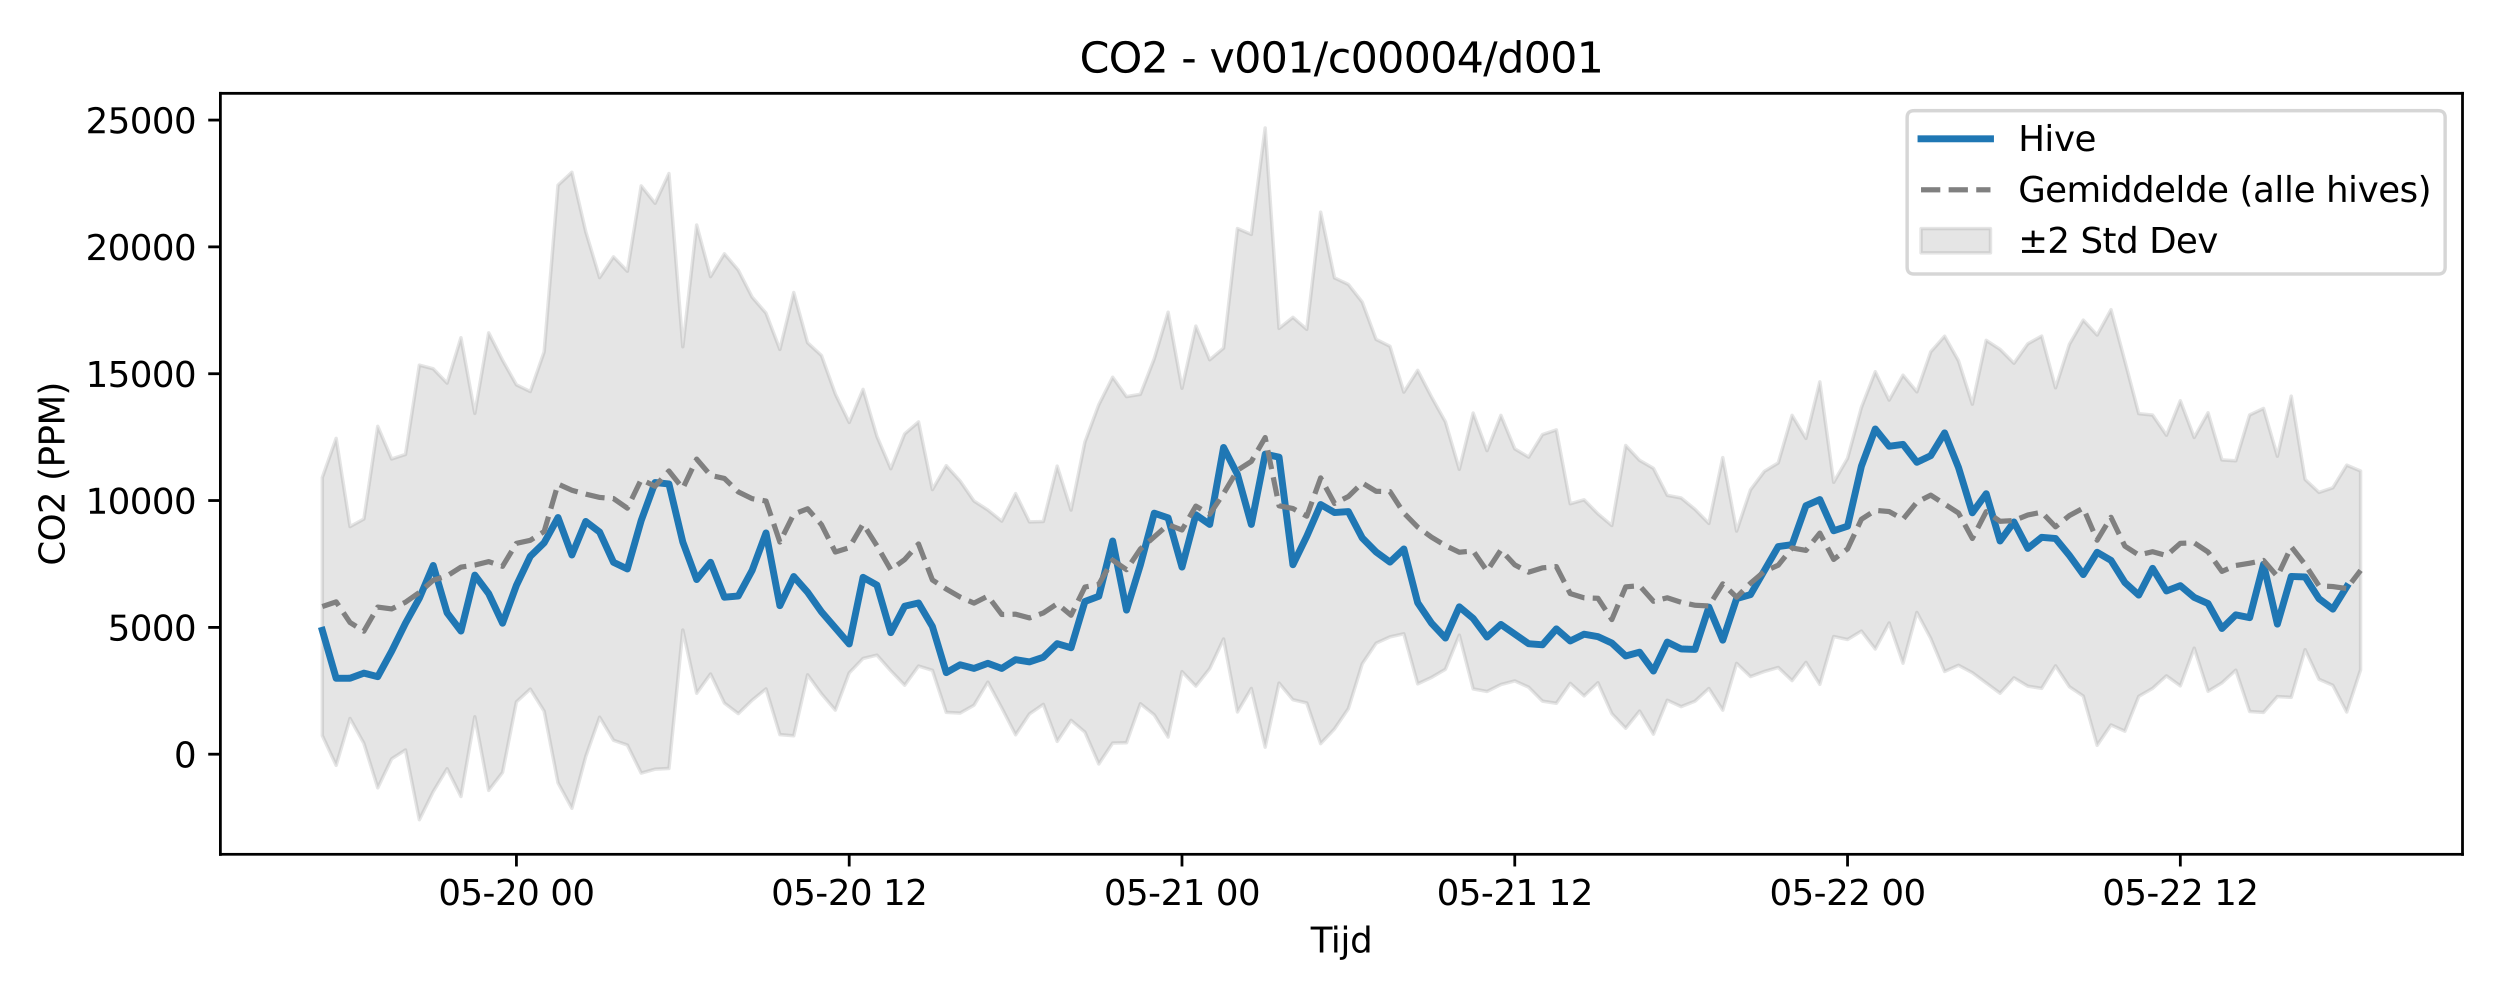 <?xml version="1.0" encoding="utf-8" standalone="no"?>
<!DOCTYPE svg PUBLIC "-//W3C//DTD SVG 1.1//EN"
  "http://www.w3.org/Graphics/SVG/1.1/DTD/svg11.dtd">
<svg xmlns:xlink="http://www.w3.org/1999/xlink" width="720pt" height="288pt" viewBox="0 0 720 288" xmlns="http://www.w3.org/2000/svg" version="1.1">
 <defs>
  <style type="text/css">*{stroke-linejoin: round; stroke-linecap: butt}</style>
 </defs>
 <g id="figure_1">
  <g id="patch_1">
   <path d="M 0 288 
L 720 288 
L 720 0 
L 0 0 
z
" style="fill: #ffffff"/>
  </g>
  <g id="axes_1">
   <g id="patch_2">
    <path d="M 63.47 246.04 
L 709.2 246.04 
L 709.2 26.88 
L 63.47 26.88 
z
" style="fill: #ffffff"/>
   </g>
   <g id="FillBetweenPolyCollection_1">
    <defs>
     <path id="m13ea4a8af8" d="M 92.821 -150.473 
L 92.821 -76.164 
L 96.815 -67.581 
L 100.808 -81.087 
L 104.802 -73.909 
L 108.795 -61.094 
L 112.788 -69.449 
L 116.782 -72.015 
L 120.775 -51.922 
L 124.768 -60.007 
L 128.762 -66.601 
L 132.755 -58.593 
L 136.749 -81.572 
L 140.742 -60.356 
L 144.735 -65.531 
L 148.729 -85.868 
L 152.722 -89.541 
L 156.715 -83.178 
L 160.709 -62.541 
L 164.702 -55.208 
L 168.696 -70.129 
L 172.689 -81.447 
L 176.682 -74.806 
L 180.676 -73.417 
L 184.669 -65.348 
L 188.663 -66.472 
L 192.656 -66.68 
L 196.649 -106.562 
L 200.643 -88.341 
L 204.636 -93.891 
L 208.629 -85.511 
L 212.623 -82.473 
L 216.616 -86.34 
L 220.61 -89.598 
L 224.603 -76.428 
L 228.596 -76.089 
L 232.59 -93.656 
L 236.583 -88.179 
L 240.577 -83.486 
L 244.57 -94.196 
L 248.563 -98.364 
L 252.557 -99.318 
L 256.55 -94.811 
L 260.543 -90.655 
L 264.537 -96.177 
L 268.53 -94.948 
L 272.524 -82.833 
L 276.517 -82.635 
L 280.51 -84.902 
L 284.504 -91.534 
L 288.497 -84.144 
L 292.491 -76.373 
L 296.484 -82.382 
L 300.477 -85.145 
L 304.471 -74.478 
L 308.464 -80.532 
L 312.457 -77.148 
L 316.451 -67.971 
L 320.444 -73.996 
L 324.438 -74.087 
L 328.431 -85.327 
L 332.424 -82.117 
L 336.418 -75.716 
L 340.411 -94.561 
L 344.404 -90.396 
L 348.398 -95.426 
L 352.391 -103.976 
L 356.385 -82.947 
L 360.378 -89.729 
L 364.371 -72.811 
L 368.365 -91.271 
L 372.358 -86.48 
L 376.352 -85.539 
L 380.345 -73.82 
L 384.338 -78.064 
L 388.332 -83.926 
L 392.325 -96.824 
L 396.318 -102.758 
L 400.312 -104.578 
L 404.305 -105.465 
L 408.299 -91.041 
L 412.292 -92.908 
L 416.285 -95.242 
L 420.279 -105.082 
L 424.272 -89.593 
L 428.266 -88.852 
L 432.259 -90.853 
L 436.252 -91.895 
L 440.246 -90.087 
L 444.239 -86.063 
L 448.232 -85.452 
L 452.226 -91.189 
L 456.219 -87.582 
L 460.213 -91.37 
L 464.206 -82.476 
L 468.199 -78.259 
L 472.193 -83.213 
L 476.186 -76.554 
L 480.179 -86.334 
L 484.173 -84.487 
L 488.166 -86.065 
L 492.16 -89.721 
L 496.153 -83.474 
L 500.146 -96.952 
L 504.14 -93.138 
L 508.133 -94.615 
L 512.127 -95.767 
L 516.12 -91.976 
L 520.113 -97.231 
L 524.107 -90.899 
L 528.1 -104.672 
L 532.093 -103.823 
L 536.087 -106.251 
L 540.08 -101.085 
L 544.074 -108.582 
L 548.067 -96.988 
L 552.06 -111.623 
L 556.054 -104.138 
L 560.047 -94.609 
L 564.041 -96.402 
L 568.034 -94.257 
L 572.027 -91.295 
L 576.021 -88.343 
L 580.014 -92.771 
L 584.007 -90.38 
L 588.001 -89.755 
L 591.994 -96.246 
L 595.988 -90.213 
L 599.981 -87.528 
L 603.974 -73.343 
L 607.968 -79.216 
L 611.961 -77.424 
L 615.955 -87.443 
L 619.948 -89.751 
L 623.941 -93.354 
L 627.935 -90.461 
L 631.928 -101.332 
L 635.921 -88.903 
L 639.915 -91.326 
L 643.908 -94.995 
L 647.902 -83.086 
L 651.895 -82.822 
L 655.888 -87.386 
L 659.882 -87.164 
L 663.875 -100.9 
L 667.868 -92.368 
L 671.862 -90.628 
L 675.855 -82.944 
L 679.849 -95.099 
L 679.849 -152.35 
L 679.849 -152.35 
L 675.855 -154.041 
L 671.862 -147.522 
L 667.868 -146.192 
L 663.875 -149.923 
L 659.882 -173.918 
L 655.888 -156.601 
L 651.895 -170.371 
L 647.902 -168.495 
L 643.908 -155.294 
L 639.915 -155.55 
L 635.921 -169.126 
L 631.928 -162 
L 627.935 -172.583 
L 623.941 -162.648 
L 619.948 -168.463 
L 615.955 -168.872 
L 611.961 -184.018 
L 607.968 -198.82 
L 603.974 -191.505 
L 599.981 -195.808 
L 595.988 -188.827 
L 591.994 -176.311 
L 588.001 -191.214 
L 584.007 -188.987 
L 580.014 -183.379 
L 576.021 -187.385 
L 572.027 -189.983 
L 568.034 -171.586 
L 564.041 -184.105 
L 560.047 -191.173 
L 556.054 -186.665 
L 552.06 -175.152 
L 548.067 -179.957 
L 544.074 -172.771 
L 540.08 -180.949 
L 536.087 -170.659 
L 532.093 -156.006 
L 528.1 -149.096 
L 524.107 -178.03 
L 520.113 -161.745 
L 516.12 -168.382 
L 512.127 -154.678 
L 508.133 -152.253 
L 504.14 -146.917 
L 500.146 -135.044 
L 496.153 -156.221 
L 492.16 -137.25 
L 488.166 -141.31 
L 484.173 -144.585 
L 480.179 -145.337 
L 476.186 -153.119 
L 472.193 -155.438 
L 468.199 -159.706 
L 464.206 -136.651 
L 460.213 -140.023 
L 456.219 -144.064 
L 452.226 -142.917 
L 448.232 -164.194 
L 444.239 -162.847 
L 440.246 -156.348 
L 436.252 -158.743 
L 432.259 -168.38 
L 428.266 -158.223 
L 424.272 -169.051 
L 420.279 -152.83 
L 416.285 -166.508 
L 412.292 -173.663 
L 408.299 -181.344 
L 404.305 -175.07 
L 400.312 -188.27 
L 396.318 -190.257 
L 392.325 -200.997 
L 388.332 -206.087 
L 384.338 -207.968 
L 380.345 -226.905 
L 376.352 -193.142 
L 372.358 -196.616 
L 368.365 -193.403 
L 364.371 -251.158 
L 360.378 -220.485 
L 356.385 -222.19 
L 352.391 -187.751 
L 348.398 -184.381 
L 344.404 -194.09 
L 340.411 -176.171 
L 336.418 -198.084 
L 332.424 -184.673 
L 328.431 -174.437 
L 324.438 -173.773 
L 320.444 -179.361 
L 316.451 -171.44 
L 312.457 -160.708 
L 308.464 -141.087 
L 304.471 -153.766 
L 300.477 -137.804 
L 296.484 -137.699 
L 292.491 -145.844 
L 288.497 -137.918 
L 284.504 -141.122 
L 280.51 -143.702 
L 276.517 -149.465 
L 272.524 -153.881 
L 268.53 -147.001 
L 264.537 -166.499 
L 260.543 -163.046 
L 256.55 -152.999 
L 252.557 -162.313 
L 248.563 -175.866 
L 244.57 -166.333 
L 240.577 -174.541 
L 236.583 -185.61 
L 232.59 -189.29 
L 228.596 -203.765 
L 224.603 -187.356 
L 220.61 -197.812 
L 216.616 -202.427 
L 212.623 -210.209 
L 208.629 -214.903 
L 204.636 -208.321 
L 200.643 -223.208 
L 196.649 -188.123 
L 192.656 -238.031 
L 188.663 -229.453 
L 184.669 -234.466 
L 180.676 -209.884 
L 176.682 -214.028 
L 172.689 -208.036 
L 168.696 -221.268 
L 164.702 -238.397 
L 160.709 -234.667 
L 156.715 -186.665 
L 152.722 -175.232 
L 148.729 -177.168 
L 144.735 -184.267 
L 140.742 -192.148 
L 136.749 -168.948 
L 132.755 -190.741 
L 128.762 -177.665 
L 124.768 -181.794 
L 120.775 -182.842 
L 116.782 -157.124 
L 112.788 -155.814 
L 108.795 -165.223 
L 104.802 -138.535 
L 100.808 -136.335 
L 96.815 -161.749 
L 92.821 -150.473 
z
" style="stroke: #808080; stroke-opacity: 0.2"/>
    </defs>
    <g clip-path="url(#p73860d51ef)">
     <use xlink:href="#m13ea4a8af8" x="0" y="288" style="fill: #808080; fill-opacity: 0.2; stroke: #808080; stroke-opacity: 0.2"/>
    </g>
   </g>
   <g id="matplotlib.axis_1">
    <g id="xtick_1">
     <g id="line2d_1">
      <defs>
       <path id="me1ccf7d4d4" d="M 0 0 
L 0 3.5 
" style="stroke: #000000; stroke-width: 0.8"/>
      </defs>
      <g>
       <use xlink:href="#me1ccf7d4d4" x="148.729" y="246.04" style="stroke: #000000; stroke-width: 0.8"/>
      </g>
     </g>
     <g id="text_1">
      <!-- 05-20 00 -->
      <g transform="translate(126.248 260.638) scale(0.1 -0.1)">
       <defs>
        <path id="DejaVuSans-30" d="M 2034 4250 
Q 1547 4250 1301 3770 
Q 1056 3291 1056 2328 
Q 1056 1369 1301 889 
Q 1547 409 2034 409 
Q 2525 409 2770 889 
Q 3016 1369 3016 2328 
Q 3016 3291 2770 3770 
Q 2525 4250 2034 4250 
z
M 2034 4750 
Q 2819 4750 3233 4129 
Q 3647 3509 3647 2328 
Q 3647 1150 3233 529 
Q 2819 -91 2034 -91 
Q 1250 -91 836 529 
Q 422 1150 422 2328 
Q 422 3509 836 4129 
Q 1250 4750 2034 4750 
z
" transform="scale(0.016)"/>
        <path id="DejaVuSans-35" d="M 691 4666 
L 3169 4666 
L 3169 4134 
L 1269 4134 
L 1269 2991 
Q 1406 3038 1543 3061 
Q 1681 3084 1819 3084 
Q 2600 3084 3056 2656 
Q 3513 2228 3513 1497 
Q 3513 744 3044 326 
Q 2575 -91 1722 -91 
Q 1428 -91 1123 -41 
Q 819 9 494 109 
L 494 744 
Q 775 591 1075 516 
Q 1375 441 1709 441 
Q 2250 441 2565 725 
Q 2881 1009 2881 1497 
Q 2881 1984 2565 2268 
Q 2250 2553 1709 2553 
Q 1456 2553 1204 2497 
Q 953 2441 691 2322 
L 691 4666 
z
" transform="scale(0.016)"/>
        <path id="DejaVuSans-2d" d="M 313 2009 
L 1997 2009 
L 1997 1497 
L 313 1497 
L 313 2009 
z
" transform="scale(0.016)"/>
        <path id="DejaVuSans-32" d="M 1228 531 
L 3431 531 
L 3431 0 
L 469 0 
L 469 531 
Q 828 903 1448 1529 
Q 2069 2156 2228 2338 
Q 2531 2678 2651 2914 
Q 2772 3150 2772 3378 
Q 2772 3750 2511 3984 
Q 2250 4219 1831 4219 
Q 1534 4219 1204 4116 
Q 875 4013 500 3803 
L 500 4441 
Q 881 4594 1212 4672 
Q 1544 4750 1819 4750 
Q 2544 4750 2975 4387 
Q 3406 4025 3406 3419 
Q 3406 3131 3298 2873 
Q 3191 2616 2906 2266 
Q 2828 2175 2409 1742 
Q 1991 1309 1228 531 
z
" transform="scale(0.016)"/>
        <path id="DejaVuSans-20" transform="scale(0.016)"/>
       </defs>
       <use xlink:href="#DejaVuSans-30"/>
       <use xlink:href="#DejaVuSans-35" transform="translate(63.623 0)"/>
       <use xlink:href="#DejaVuSans-2d" transform="translate(127.246 0)"/>
       <use xlink:href="#DejaVuSans-32" transform="translate(163.33 0)"/>
       <use xlink:href="#DejaVuSans-30" transform="translate(226.953 0)"/>
       <use xlink:href="#DejaVuSans-20" transform="translate(290.576 0)"/>
       <use xlink:href="#DejaVuSans-30" transform="translate(322.363 0)"/>
       <use xlink:href="#DejaVuSans-30" transform="translate(385.986 0)"/>
      </g>
     </g>
    </g>
    <g id="xtick_2">
     <g id="line2d_2">
      <g>
       <use xlink:href="#me1ccf7d4d4" x="244.57" y="246.04" style="stroke: #000000; stroke-width: 0.8"/>
      </g>
     </g>
     <g id="text_2">
      <!-- 05-20 12 -->
      <g transform="translate(222.089 260.638) scale(0.1 -0.1)">
       <defs>
        <path id="DejaVuSans-31" d="M 794 531 
L 1825 531 
L 1825 4091 
L 703 3866 
L 703 4441 
L 1819 4666 
L 2450 4666 
L 2450 531 
L 3481 531 
L 3481 0 
L 794 0 
L 794 531 
z
" transform="scale(0.016)"/>
       </defs>
       <use xlink:href="#DejaVuSans-30"/>
       <use xlink:href="#DejaVuSans-35" transform="translate(63.623 0)"/>
       <use xlink:href="#DejaVuSans-2d" transform="translate(127.246 0)"/>
       <use xlink:href="#DejaVuSans-32" transform="translate(163.33 0)"/>
       <use xlink:href="#DejaVuSans-30" transform="translate(226.953 0)"/>
       <use xlink:href="#DejaVuSans-20" transform="translate(290.576 0)"/>
       <use xlink:href="#DejaVuSans-31" transform="translate(322.363 0)"/>
       <use xlink:href="#DejaVuSans-32" transform="translate(385.986 0)"/>
      </g>
     </g>
    </g>
    <g id="xtick_3">
     <g id="line2d_3">
      <g>
       <use xlink:href="#me1ccf7d4d4" x="340.411" y="246.04" style="stroke: #000000; stroke-width: 0.8"/>
      </g>
     </g>
     <g id="text_3">
      <!-- 05-21 00 -->
      <g transform="translate(317.931 260.638) scale(0.1 -0.1)">
       <use xlink:href="#DejaVuSans-30"/>
       <use xlink:href="#DejaVuSans-35" transform="translate(63.623 0)"/>
       <use xlink:href="#DejaVuSans-2d" transform="translate(127.246 0)"/>
       <use xlink:href="#DejaVuSans-32" transform="translate(163.33 0)"/>
       <use xlink:href="#DejaVuSans-31" transform="translate(226.953 0)"/>
       <use xlink:href="#DejaVuSans-20" transform="translate(290.576 0)"/>
       <use xlink:href="#DejaVuSans-30" transform="translate(322.363 0)"/>
       <use xlink:href="#DejaVuSans-30" transform="translate(385.986 0)"/>
      </g>
     </g>
    </g>
    <g id="xtick_4">
     <g id="line2d_4">
      <g>
       <use xlink:href="#me1ccf7d4d4" x="436.252" y="246.04" style="stroke: #000000; stroke-width: 0.8"/>
      </g>
     </g>
     <g id="text_4">
      <!-- 05-21 12 -->
      <g transform="translate(413.772 260.638) scale(0.1 -0.1)">
       <use xlink:href="#DejaVuSans-30"/>
       <use xlink:href="#DejaVuSans-35" transform="translate(63.623 0)"/>
       <use xlink:href="#DejaVuSans-2d" transform="translate(127.246 0)"/>
       <use xlink:href="#DejaVuSans-32" transform="translate(163.33 0)"/>
       <use xlink:href="#DejaVuSans-31" transform="translate(226.953 0)"/>
       <use xlink:href="#DejaVuSans-20" transform="translate(290.576 0)"/>
       <use xlink:href="#DejaVuSans-31" transform="translate(322.363 0)"/>
       <use xlink:href="#DejaVuSans-32" transform="translate(385.986 0)"/>
      </g>
     </g>
    </g>
    <g id="xtick_5">
     <g id="line2d_5">
      <g>
       <use xlink:href="#me1ccf7d4d4" x="532.093" y="246.04" style="stroke: #000000; stroke-width: 0.8"/>
      </g>
     </g>
     <g id="text_5">
      <!-- 05-22 00 -->
      <g transform="translate(509.613 260.638) scale(0.1 -0.1)">
       <use xlink:href="#DejaVuSans-30"/>
       <use xlink:href="#DejaVuSans-35" transform="translate(63.623 0)"/>
       <use xlink:href="#DejaVuSans-2d" transform="translate(127.246 0)"/>
       <use xlink:href="#DejaVuSans-32" transform="translate(163.33 0)"/>
       <use xlink:href="#DejaVuSans-32" transform="translate(226.953 0)"/>
       <use xlink:href="#DejaVuSans-20" transform="translate(290.576 0)"/>
       <use xlink:href="#DejaVuSans-30" transform="translate(322.363 0)"/>
       <use xlink:href="#DejaVuSans-30" transform="translate(385.986 0)"/>
      </g>
     </g>
    </g>
    <g id="xtick_6">
     <g id="line2d_6">
      <g>
       <use xlink:href="#me1ccf7d4d4" x="627.935" y="246.04" style="stroke: #000000; stroke-width: 0.8"/>
      </g>
     </g>
     <g id="text_6">
      <!-- 05-22 12 -->
      <g transform="translate(605.454 260.638) scale(0.1 -0.1)">
       <use xlink:href="#DejaVuSans-30"/>
       <use xlink:href="#DejaVuSans-35" transform="translate(63.623 0)"/>
       <use xlink:href="#DejaVuSans-2d" transform="translate(127.246 0)"/>
       <use xlink:href="#DejaVuSans-32" transform="translate(163.33 0)"/>
       <use xlink:href="#DejaVuSans-32" transform="translate(226.953 0)"/>
       <use xlink:href="#DejaVuSans-20" transform="translate(290.576 0)"/>
       <use xlink:href="#DejaVuSans-31" transform="translate(322.363 0)"/>
       <use xlink:href="#DejaVuSans-32" transform="translate(385.986 0)"/>
      </g>
     </g>
    </g>
    <g id="text_7">
     <!-- Tijd -->
     <g transform="translate(377.485 274.317) scale(0.1 -0.1)">
      <defs>
       <path id="DejaVuSans-54" d="M -19 4666 
L 3928 4666 
L 3928 4134 
L 2272 4134 
L 2272 0 
L 1638 0 
L 1638 4134 
L -19 4134 
L -19 4666 
z
" transform="scale(0.016)"/>
       <path id="DejaVuSans-69" d="M 603 3500 
L 1178 3500 
L 1178 0 
L 603 0 
L 603 3500 
z
M 603 4863 
L 1178 4863 
L 1178 4134 
L 603 4134 
L 603 4863 
z
" transform="scale(0.016)"/>
       <path id="DejaVuSans-6a" d="M 603 3500 
L 1178 3500 
L 1178 -63 
Q 1178 -731 923 -1031 
Q 669 -1331 103 -1331 
L -116 -1331 
L -116 -844 
L 38 -844 
Q 366 -844 484 -692 
Q 603 -541 603 -63 
L 603 3500 
z
M 603 4863 
L 1178 4863 
L 1178 4134 
L 603 4134 
L 603 4863 
z
" transform="scale(0.016)"/>
       <path id="DejaVuSans-64" d="M 2906 2969 
L 2906 4863 
L 3481 4863 
L 3481 0 
L 2906 0 
L 2906 525 
Q 2725 213 2448 61 
Q 2172 -91 1784 -91 
Q 1150 -91 751 415 
Q 353 922 353 1747 
Q 353 2572 751 3078 
Q 1150 3584 1784 3584 
Q 2172 3584 2448 3432 
Q 2725 3281 2906 2969 
z
M 947 1747 
Q 947 1113 1208 752 
Q 1469 391 1925 391 
Q 2381 391 2643 752 
Q 2906 1113 2906 1747 
Q 2906 2381 2643 2742 
Q 2381 3103 1925 3103 
Q 1469 3103 1208 2742 
Q 947 2381 947 1747 
z
" transform="scale(0.016)"/>
      </defs>
      <use xlink:href="#DejaVuSans-54"/>
      <use xlink:href="#DejaVuSans-69" transform="translate(57.959 0)"/>
      <use xlink:href="#DejaVuSans-6a" transform="translate(85.742 0)"/>
      <use xlink:href="#DejaVuSans-64" transform="translate(113.525 0)"/>
     </g>
    </g>
   </g>
   <g id="matplotlib.axis_2">
    <g id="ytick_1">
     <g id="line2d_7">
      <defs>
       <path id="md7eb98bfd6" d="M 0 0 
L -3.5 0 
" style="stroke: #000000; stroke-width: 0.8"/>
      </defs>
      <g>
       <use xlink:href="#md7eb98bfd6" x="63.47" y="217.214" style="stroke: #000000; stroke-width: 0.8"/>
      </g>
     </g>
     <g id="text_8">
      <!-- 0 -->
      <g transform="translate(50.108 221.013) scale(0.1 -0.1)">
       <use xlink:href="#DejaVuSans-30"/>
      </g>
     </g>
    </g>
    <g id="ytick_2">
     <g id="line2d_8">
      <g>
       <use xlink:href="#md7eb98bfd6" x="63.47" y="180.685" style="stroke: #000000; stroke-width: 0.8"/>
      </g>
     </g>
     <g id="text_9">
      <!-- 5000 -->
      <g transform="translate(31.02 184.485) scale(0.1 -0.1)">
       <use xlink:href="#DejaVuSans-35"/>
       <use xlink:href="#DejaVuSans-30" transform="translate(63.623 0)"/>
       <use xlink:href="#DejaVuSans-30" transform="translate(127.246 0)"/>
       <use xlink:href="#DejaVuSans-30" transform="translate(190.869 0)"/>
      </g>
     </g>
    </g>
    <g id="ytick_3">
     <g id="line2d_9">
      <g>
       <use xlink:href="#md7eb98bfd6" x="63.47" y="144.157" style="stroke: #000000; stroke-width: 0.8"/>
      </g>
     </g>
     <g id="text_10">
      <!-- 10000 -->
      <g transform="translate(24.657 147.956) scale(0.1 -0.1)">
       <use xlink:href="#DejaVuSans-31"/>
       <use xlink:href="#DejaVuSans-30" transform="translate(63.623 0)"/>
       <use xlink:href="#DejaVuSans-30" transform="translate(127.246 0)"/>
       <use xlink:href="#DejaVuSans-30" transform="translate(190.869 0)"/>
       <use xlink:href="#DejaVuSans-30" transform="translate(254.492 0)"/>
      </g>
     </g>
    </g>
    <g id="ytick_4">
     <g id="line2d_10">
      <g>
       <use xlink:href="#md7eb98bfd6" x="63.47" y="107.629" style="stroke: #000000; stroke-width: 0.8"/>
      </g>
     </g>
     <g id="text_11">
      <!-- 15000 -->
      <g transform="translate(24.657 111.428) scale(0.1 -0.1)">
       <use xlink:href="#DejaVuSans-31"/>
       <use xlink:href="#DejaVuSans-35" transform="translate(63.623 0)"/>
       <use xlink:href="#DejaVuSans-30" transform="translate(127.246 0)"/>
       <use xlink:href="#DejaVuSans-30" transform="translate(190.869 0)"/>
       <use xlink:href="#DejaVuSans-30" transform="translate(254.492 0)"/>
      </g>
     </g>
    </g>
    <g id="ytick_5">
     <g id="line2d_11">
      <g>
       <use xlink:href="#md7eb98bfd6" x="63.47" y="71.101" style="stroke: #000000; stroke-width: 0.8"/>
      </g>
     </g>
     <g id="text_12">
      <!-- 20000 -->
      <g transform="translate(24.657 74.9) scale(0.1 -0.1)">
       <use xlink:href="#DejaVuSans-32"/>
       <use xlink:href="#DejaVuSans-30" transform="translate(63.623 0)"/>
       <use xlink:href="#DejaVuSans-30" transform="translate(127.246 0)"/>
       <use xlink:href="#DejaVuSans-30" transform="translate(190.869 0)"/>
       <use xlink:href="#DejaVuSans-30" transform="translate(254.492 0)"/>
      </g>
     </g>
    </g>
    <g id="ytick_6">
     <g id="line2d_12">
      <g>
       <use xlink:href="#md7eb98bfd6" x="63.47" y="34.573" style="stroke: #000000; stroke-width: 0.8"/>
      </g>
     </g>
     <g id="text_13">
      <!-- 25000 -->
      <g transform="translate(24.657 38.372) scale(0.1 -0.1)">
       <use xlink:href="#DejaVuSans-32"/>
       <use xlink:href="#DejaVuSans-35" transform="translate(63.623 0)"/>
       <use xlink:href="#DejaVuSans-30" transform="translate(127.246 0)"/>
       <use xlink:href="#DejaVuSans-30" transform="translate(190.869 0)"/>
       <use xlink:href="#DejaVuSans-30" transform="translate(254.492 0)"/>
      </g>
     </g>
    </g>
    <g id="text_14">
     <!-- CO2 (PPM) -->
     <g transform="translate(18.578 162.903) rotate(-90) scale(0.1 -0.1)">
      <defs>
       <path id="DejaVuSans-43" d="M 4122 4306 
L 4122 3641 
Q 3803 3938 3442 4084 
Q 3081 4231 2675 4231 
Q 1875 4231 1450 3742 
Q 1025 3253 1025 2328 
Q 1025 1406 1450 917 
Q 1875 428 2675 428 
Q 3081 428 3442 575 
Q 3803 722 4122 1019 
L 4122 359 
Q 3791 134 3420 21 
Q 3050 -91 2638 -91 
Q 1578 -91 968 557 
Q 359 1206 359 2328 
Q 359 3453 968 4101 
Q 1578 4750 2638 4750 
Q 3056 4750 3426 4639 
Q 3797 4528 4122 4306 
z
" transform="scale(0.016)"/>
       <path id="DejaVuSans-4f" d="M 2522 4238 
Q 1834 4238 1429 3725 
Q 1025 3213 1025 2328 
Q 1025 1447 1429 934 
Q 1834 422 2522 422 
Q 3209 422 3611 934 
Q 4013 1447 4013 2328 
Q 4013 3213 3611 3725 
Q 3209 4238 2522 4238 
z
M 2522 4750 
Q 3503 4750 4090 4092 
Q 4678 3434 4678 2328 
Q 4678 1225 4090 567 
Q 3503 -91 2522 -91 
Q 1538 -91 948 565 
Q 359 1222 359 2328 
Q 359 3434 948 4092 
Q 1538 4750 2522 4750 
z
" transform="scale(0.016)"/>
       <path id="DejaVuSans-28" d="M 1984 4856 
Q 1566 4138 1362 3434 
Q 1159 2731 1159 2009 
Q 1159 1288 1364 580 
Q 1569 -128 1984 -844 
L 1484 -844 
Q 1016 -109 783 600 
Q 550 1309 550 2009 
Q 550 2706 781 3412 
Q 1013 4119 1484 4856 
L 1984 4856 
z
" transform="scale(0.016)"/>
       <path id="DejaVuSans-50" d="M 1259 4147 
L 1259 2394 
L 2053 2394 
Q 2494 2394 2734 2622 
Q 2975 2850 2975 3272 
Q 2975 3691 2734 3919 
Q 2494 4147 2053 4147 
L 1259 4147 
z
M 628 4666 
L 2053 4666 
Q 2838 4666 3239 4311 
Q 3641 3956 3641 3272 
Q 3641 2581 3239 2228 
Q 2838 1875 2053 1875 
L 1259 1875 
L 1259 0 
L 628 0 
L 628 4666 
z
" transform="scale(0.016)"/>
       <path id="DejaVuSans-4d" d="M 628 4666 
L 1569 4666 
L 2759 1491 
L 3956 4666 
L 4897 4666 
L 4897 0 
L 4281 0 
L 4281 4097 
L 3078 897 
L 2444 897 
L 1241 4097 
L 1241 0 
L 628 0 
L 628 4666 
z
" transform="scale(0.016)"/>
       <path id="DejaVuSans-29" d="M 513 4856 
L 1013 4856 
Q 1481 4119 1714 3412 
Q 1947 2706 1947 2009 
Q 1947 1309 1714 600 
Q 1481 -109 1013 -844 
L 513 -844 
Q 928 -128 1133 580 
Q 1338 1288 1338 2009 
Q 1338 2731 1133 3434 
Q 928 4138 513 4856 
z
" transform="scale(0.016)"/>
      </defs>
      <use xlink:href="#DejaVuSans-43"/>
      <use xlink:href="#DejaVuSans-4f" transform="translate(69.824 0)"/>
      <use xlink:href="#DejaVuSans-32" transform="translate(148.535 0)"/>
      <use xlink:href="#DejaVuSans-20" transform="translate(212.158 0)"/>
      <use xlink:href="#DejaVuSans-28" transform="translate(243.945 0)"/>
      <use xlink:href="#DejaVuSans-50" transform="translate(282.959 0)"/>
      <use xlink:href="#DejaVuSans-50" transform="translate(343.262 0)"/>
      <use xlink:href="#DejaVuSans-4d" transform="translate(403.564 0)"/>
      <use xlink:href="#DejaVuSans-29" transform="translate(489.844 0)"/>
     </g>
    </g>
   </g>
   <g id="line2d_13">
    <path d="M 92.821 181.533 
L 96.815 195.341 
L 100.808 195.331 
L 104.802 193.865 
L 108.795 194.878 
L 112.788 187.562 
L 116.782 179.482 
L 120.775 172.279 
L 124.768 162.862 
L 128.762 176.487 
L 132.755 181.745 
L 136.749 165.636 
L 140.742 170.971 
L 144.735 179.48 
L 148.729 168.58 
L 152.722 160.213 
L 156.715 156.324 
L 160.709 149.054 
L 164.702 159.835 
L 168.696 150.18 
L 172.689 153.231 
L 176.682 161.939 
L 180.676 163.856 
L 184.669 149.895 
L 188.663 138.968 
L 192.656 139.384 
L 196.649 156.109 
L 200.643 166.905 
L 204.636 161.946 
L 208.629 171.999 
L 212.623 171.646 
L 216.616 164.262 
L 220.61 153.494 
L 224.603 174.427 
L 228.596 166.045 
L 232.59 170.56 
L 236.583 176.21 
L 244.57 185.461 
L 248.563 166.274 
L 252.557 168.514 
L 256.55 182.198 
L 260.543 174.59 
L 264.537 173.655 
L 268.53 180.432 
L 272.524 193.716 
L 276.517 191.459 
L 280.51 192.502 
L 284.504 191.035 
L 288.497 192.511 
L 292.491 189.986 
L 296.484 190.624 
L 300.477 189.287 
L 304.471 185.376 
L 308.464 186.552 
L 312.457 173.231 
L 316.451 171.724 
L 320.444 155.815 
L 324.438 175.708 
L 328.431 162.694 
L 332.424 147.795 
L 336.418 149.152 
L 340.411 163.32 
L 344.404 148.248 
L 348.398 151.037 
L 352.391 128.879 
L 356.385 136.642 
L 360.378 151.027 
L 364.371 130.795 
L 368.365 131.662 
L 372.358 162.638 
L 376.352 154.436 
L 380.345 145.307 
L 384.338 147.61 
L 388.332 147.335 
L 392.325 154.928 
L 396.318 158.968 
L 400.312 161.883 
L 404.305 158.107 
L 408.299 173.599 
L 412.292 179.499 
L 416.285 183.756 
L 420.279 174.768 
L 424.272 178.111 
L 428.266 183.464 
L 432.259 179.84 
L 440.246 185.393 
L 444.239 185.697 
L 448.232 181.124 
L 452.226 184.601 
L 456.219 182.651 
L 460.213 183.352 
L 464.206 185.198 
L 468.199 188.921 
L 472.193 187.828 
L 476.186 193.258 
L 480.179 184.918 
L 484.173 186.893 
L 488.166 187.034 
L 492.16 174.851 
L 496.153 184.365 
L 500.146 172.389 
L 504.14 171.254 
L 512.127 157.417 
L 516.12 156.859 
L 520.113 145.643 
L 524.107 143.882 
L 528.1 152.858 
L 532.093 151.548 
L 536.087 134.261 
L 540.08 123.555 
L 544.074 128.526 
L 548.067 127.983 
L 552.06 133.14 
L 556.054 131.234 
L 560.047 124.678 
L 564.041 134.628 
L 568.034 147.686 
L 572.027 142.199 
L 576.021 155.802 
L 580.014 150.33 
L 584.007 157.936 
L 588.001 154.75 
L 591.994 155.089 
L 595.988 159.964 
L 599.981 165.475 
L 603.974 159.061 
L 607.968 161.391 
L 611.961 167.767 
L 615.955 171.388 
L 619.948 163.685 
L 623.941 170.197 
L 627.935 168.67 
L 631.928 172.043 
L 635.921 173.821 
L 639.915 181.004 
L 643.908 177.079 
L 647.902 177.883 
L 651.895 162.516 
L 655.888 179.741 
L 659.882 166.016 
L 663.875 166.162 
L 667.868 172.418 
L 671.862 175.428 
L 675.855 168.989 
L 675.855 168.989 
" clip-path="url(#p73860d51ef)" style="fill: none; stroke: #1f77b4; stroke-width: 2; stroke-linecap: square"/>
   </g>
   <g id="line2d_14">
    <path d="M 92.821 174.681 
L 96.815 173.335 
L 100.808 179.289 
L 104.802 181.778 
L 108.795 174.842 
L 112.788 175.369 
L 116.782 173.43 
L 120.775 170.618 
L 124.768 167.099 
L 128.762 165.867 
L 132.755 163.333 
L 136.749 162.74 
L 140.742 161.748 
L 144.735 163.101 
L 148.729 156.482 
L 152.722 155.613 
L 156.715 153.078 
L 160.709 139.396 
L 164.702 141.197 
L 168.696 142.301 
L 172.689 143.259 
L 176.682 143.583 
L 180.676 146.35 
L 184.669 138.093 
L 188.663 140.038 
L 192.656 135.645 
L 196.649 140.657 
L 200.643 132.225 
L 204.636 136.894 
L 208.629 137.793 
L 212.623 141.659 
L 216.616 143.617 
L 220.61 144.295 
L 224.603 156.108 
L 228.596 148.073 
L 232.59 146.527 
L 236.583 151.106 
L 240.577 158.986 
L 244.57 157.736 
L 248.563 150.885 
L 252.557 157.184 
L 256.55 164.095 
L 260.543 161.15 
L 264.537 156.662 
L 268.53 167.026 
L 272.524 169.643 
L 276.517 171.95 
L 280.51 173.698 
L 284.504 171.672 
L 288.497 176.969 
L 292.491 176.892 
L 296.484 177.959 
L 300.477 176.525 
L 304.471 173.878 
L 308.464 177.191 
L 312.457 169.072 
L 316.451 168.294 
L 320.444 161.321 
L 324.438 164.07 
L 328.431 158.118 
L 336.418 151.1 
L 340.411 152.634 
L 344.404 145.757 
L 348.398 148.097 
L 352.391 142.136 
L 356.385 135.431 
L 360.378 132.893 
L 364.371 126.015 
L 368.365 145.663 
L 372.358 146.452 
L 376.352 148.66 
L 380.345 137.637 
L 384.338 144.984 
L 388.332 142.993 
L 392.325 139.089 
L 396.318 141.492 
L 400.312 141.576 
L 404.305 147.733 
L 408.299 151.808 
L 412.292 154.714 
L 416.285 157.125 
L 420.279 159.044 
L 424.272 158.678 
L 428.266 164.463 
L 432.259 158.383 
L 436.252 162.681 
L 440.246 164.783 
L 444.239 163.545 
L 448.232 163.177 
L 452.226 170.947 
L 456.219 172.177 
L 460.213 172.304 
L 464.206 178.437 
L 468.199 169.018 
L 472.193 168.675 
L 476.186 173.163 
L 480.179 172.164 
L 484.173 173.464 
L 488.166 174.313 
L 492.16 174.514 
L 496.153 168.152 
L 500.146 172.002 
L 504.14 167.972 
L 508.133 164.566 
L 512.127 162.778 
L 516.12 157.821 
L 520.113 158.512 
L 524.107 153.535 
L 528.1 161.116 
L 532.093 158.086 
L 536.087 149.545 
L 540.08 146.983 
L 544.074 147.323 
L 548.067 149.527 
L 552.06 144.613 
L 556.054 142.599 
L 564.041 147.747 
L 568.034 155.079 
L 572.027 147.361 
L 576.021 150.136 
L 580.014 149.925 
L 584.007 148.317 
L 588.001 147.515 
L 591.994 151.721 
L 595.988 148.48 
L 599.981 146.332 
L 603.974 155.576 
L 607.968 148.982 
L 611.961 157.279 
L 615.955 159.842 
L 619.948 158.893 
L 623.941 159.999 
L 627.935 156.478 
L 631.928 156.334 
L 635.921 158.986 
L 639.915 164.562 
L 643.908 162.856 
L 647.902 162.209 
L 651.895 161.403 
L 655.888 166.006 
L 659.882 157.459 
L 663.875 162.588 
L 667.868 168.72 
L 671.862 168.925 
L 675.855 169.507 
L 679.849 164.276 
L 679.849 164.276 
" clip-path="url(#p73860d51ef)" style="fill: none; stroke-dasharray: 5.55,2.4; stroke-dashoffset: 0; stroke: #808080; stroke-width: 1.5"/>
   </g>
   <g id="patch_3">
    <path d="M 63.47 246.04 
L 63.47 26.88 
" style="fill: none; stroke: #000000; stroke-width: 0.8; stroke-linejoin: miter; stroke-linecap: square"/>
   </g>
   <g id="patch_4">
    <path d="M 709.2 246.04 
L 709.2 26.88 
" style="fill: none; stroke: #000000; stroke-width: 0.8; stroke-linejoin: miter; stroke-linecap: square"/>
   </g>
   <g id="patch_5">
    <path d="M 63.47 246.04 
L 709.2 246.04 
" style="fill: none; stroke: #000000; stroke-width: 0.8; stroke-linejoin: miter; stroke-linecap: square"/>
   </g>
   <g id="patch_6">
    <path d="M 63.47 26.88 
L 709.2 26.88 
" style="fill: none; stroke: #000000; stroke-width: 0.8; stroke-linejoin: miter; stroke-linecap: square"/>
   </g>
   <g id="text_15">
    <!-- CO2 - v001/c00004/d001 -->
    <g transform="translate(310.932 20.88) scale(0.12 -0.12)">
     <defs>
      <path id="DejaVuSans-76" d="M 191 3500 
L 800 3500 
L 1894 563 
L 2988 3500 
L 3597 3500 
L 2284 0 
L 1503 0 
L 191 3500 
z
" transform="scale(0.016)"/>
      <path id="DejaVuSans-2f" d="M 1625 4666 
L 2156 4666 
L 531 -594 
L 0 -594 
L 1625 4666 
z
" transform="scale(0.016)"/>
      <path id="DejaVuSans-63" d="M 3122 3366 
L 3122 2828 
Q 2878 2963 2633 3030 
Q 2388 3097 2138 3097 
Q 1578 3097 1268 2742 
Q 959 2388 959 1747 
Q 959 1106 1268 751 
Q 1578 397 2138 397 
Q 2388 397 2633 464 
Q 2878 531 3122 666 
L 3122 134 
Q 2881 22 2623 -34 
Q 2366 -91 2075 -91 
Q 1284 -91 818 406 
Q 353 903 353 1747 
Q 353 2603 823 3093 
Q 1294 3584 2113 3584 
Q 2378 3584 2631 3529 
Q 2884 3475 3122 3366 
z
" transform="scale(0.016)"/>
      <path id="DejaVuSans-34" d="M 2419 4116 
L 825 1625 
L 2419 1625 
L 2419 4116 
z
M 2253 4666 
L 3047 4666 
L 3047 1625 
L 3713 1625 
L 3713 1100 
L 3047 1100 
L 3047 0 
L 2419 0 
L 2419 1100 
L 313 1100 
L 313 1709 
L 2253 4666 
z
" transform="scale(0.016)"/>
     </defs>
     <use xlink:href="#DejaVuSans-43"/>
     <use xlink:href="#DejaVuSans-4f" transform="translate(69.824 0)"/>
     <use xlink:href="#DejaVuSans-32" transform="translate(148.535 0)"/>
     <use xlink:href="#DejaVuSans-20" transform="translate(212.158 0)"/>
     <use xlink:href="#DejaVuSans-2d" transform="translate(243.945 0)"/>
     <use xlink:href="#DejaVuSans-20" transform="translate(280.029 0)"/>
     <use xlink:href="#DejaVuSans-76" transform="translate(311.816 0)"/>
     <use xlink:href="#DejaVuSans-30" transform="translate(370.996 0)"/>
     <use xlink:href="#DejaVuSans-30" transform="translate(434.619 0)"/>
     <use xlink:href="#DejaVuSans-31" transform="translate(498.242 0)"/>
     <use xlink:href="#DejaVuSans-2f" transform="translate(561.865 0)"/>
     <use xlink:href="#DejaVuSans-63" transform="translate(595.557 0)"/>
     <use xlink:href="#DejaVuSans-30" transform="translate(650.537 0)"/>
     <use xlink:href="#DejaVuSans-30" transform="translate(714.16 0)"/>
     <use xlink:href="#DejaVuSans-30" transform="translate(777.783 0)"/>
     <use xlink:href="#DejaVuSans-30" transform="translate(841.406 0)"/>
     <use xlink:href="#DejaVuSans-34" transform="translate(905.029 0)"/>
     <use xlink:href="#DejaVuSans-2f" transform="translate(968.652 0)"/>
     <use xlink:href="#DejaVuSans-64" transform="translate(1002.344 0)"/>
     <use xlink:href="#DejaVuSans-30" transform="translate(1065.82 0)"/>
     <use xlink:href="#DejaVuSans-30" transform="translate(1129.443 0)"/>
     <use xlink:href="#DejaVuSans-31" transform="translate(1193.066 0)"/>
    </g>
   </g>
   <g id="legend_1">
    <g id="patch_7">
     <path d="M 551.256 78.914 
L 702.2 78.914 
Q 704.2 78.914 704.2 76.914 
L 704.2 33.88 
Q 704.2 31.88 702.2 31.88 
L 551.256 31.88 
Q 549.256 31.88 549.256 33.88 
L 549.256 76.914 
Q 549.256 78.914 551.256 78.914 
z
" style="fill: #ffffff; opacity: 0.8; stroke: #cccccc; stroke-linejoin: miter"/>
    </g>
    <g id="line2d_15">
     <path d="M 553.256 39.978 
L 563.256 39.978 
L 573.256 39.978 
" style="fill: none; stroke: #1f77b4; stroke-width: 2; stroke-linecap: square"/>
    </g>
    <g id="text_16">
     <!-- Hive -->
     <g transform="translate(581.256 43.478) scale(0.1 -0.1)">
      <defs>
       <path id="DejaVuSans-48" d="M 628 4666 
L 1259 4666 
L 1259 2753 
L 3553 2753 
L 3553 4666 
L 4184 4666 
L 4184 0 
L 3553 0 
L 3553 2222 
L 1259 2222 
L 1259 0 
L 628 0 
L 628 4666 
z
" transform="scale(0.016)"/>
       <path id="DejaVuSans-65" d="M 3597 1894 
L 3597 1613 
L 953 1613 
Q 991 1019 1311 708 
Q 1631 397 2203 397 
Q 2534 397 2845 478 
Q 3156 559 3463 722 
L 3463 178 
Q 3153 47 2828 -22 
Q 2503 -91 2169 -91 
Q 1331 -91 842 396 
Q 353 884 353 1716 
Q 353 2575 817 3079 
Q 1281 3584 2069 3584 
Q 2775 3584 3186 3129 
Q 3597 2675 3597 1894 
z
M 3022 2063 
Q 3016 2534 2758 2815 
Q 2500 3097 2075 3097 
Q 1594 3097 1305 2825 
Q 1016 2553 972 2059 
L 3022 2063 
z
" transform="scale(0.016)"/>
      </defs>
      <use xlink:href="#DejaVuSans-48"/>
      <use xlink:href="#DejaVuSans-69" transform="translate(75.195 0)"/>
      <use xlink:href="#DejaVuSans-76" transform="translate(102.979 0)"/>
      <use xlink:href="#DejaVuSans-65" transform="translate(162.158 0)"/>
     </g>
    </g>
    <g id="line2d_16">
     <path d="M 553.256 54.657 
L 563.256 54.657 
L 573.256 54.657 
" style="fill: none; stroke-dasharray: 5.55,2.4; stroke-dashoffset: 0; stroke: #808080; stroke-width: 1.5"/>
    </g>
    <g id="text_17">
     <!-- Gemiddelde (alle hives) -->
     <g transform="translate(581.256 58.157) scale(0.1 -0.1)">
      <defs>
       <path id="DejaVuSans-47" d="M 3809 666 
L 3809 1919 
L 2778 1919 
L 2778 2438 
L 4434 2438 
L 4434 434 
Q 4069 175 3628 42 
Q 3188 -91 2688 -91 
Q 1594 -91 976 548 
Q 359 1188 359 2328 
Q 359 3472 976 4111 
Q 1594 4750 2688 4750 
Q 3144 4750 3555 4637 
Q 3966 4525 4313 4306 
L 4313 3634 
Q 3963 3931 3569 4081 
Q 3175 4231 2741 4231 
Q 1884 4231 1454 3753 
Q 1025 3275 1025 2328 
Q 1025 1384 1454 906 
Q 1884 428 2741 428 
Q 3075 428 3337 486 
Q 3600 544 3809 666 
z
" transform="scale(0.016)"/>
       <path id="DejaVuSans-6d" d="M 3328 2828 
Q 3544 3216 3844 3400 
Q 4144 3584 4550 3584 
Q 5097 3584 5394 3201 
Q 5691 2819 5691 2113 
L 5691 0 
L 5113 0 
L 5113 2094 
Q 5113 2597 4934 2840 
Q 4756 3084 4391 3084 
Q 3944 3084 3684 2787 
Q 3425 2491 3425 1978 
L 3425 0 
L 2847 0 
L 2847 2094 
Q 2847 2600 2669 2842 
Q 2491 3084 2119 3084 
Q 1678 3084 1418 2786 
Q 1159 2488 1159 1978 
L 1159 0 
L 581 0 
L 581 3500 
L 1159 3500 
L 1159 2956 
Q 1356 3278 1631 3431 
Q 1906 3584 2284 3584 
Q 2666 3584 2933 3390 
Q 3200 3197 3328 2828 
z
" transform="scale(0.016)"/>
       <path id="DejaVuSans-6c" d="M 603 4863 
L 1178 4863 
L 1178 0 
L 603 0 
L 603 4863 
z
" transform="scale(0.016)"/>
       <path id="DejaVuSans-61" d="M 2194 1759 
Q 1497 1759 1228 1600 
Q 959 1441 959 1056 
Q 959 750 1161 570 
Q 1363 391 1709 391 
Q 2188 391 2477 730 
Q 2766 1069 2766 1631 
L 2766 1759 
L 2194 1759 
z
M 3341 1997 
L 3341 0 
L 2766 0 
L 2766 531 
Q 2569 213 2275 61 
Q 1981 -91 1556 -91 
Q 1019 -91 701 211 
Q 384 513 384 1019 
Q 384 1609 779 1909 
Q 1175 2209 1959 2209 
L 2766 2209 
L 2766 2266 
Q 2766 2663 2505 2880 
Q 2244 3097 1772 3097 
Q 1472 3097 1187 3025 
Q 903 2953 641 2809 
L 641 3341 
Q 956 3463 1253 3523 
Q 1550 3584 1831 3584 
Q 2591 3584 2966 3190 
Q 3341 2797 3341 1997 
z
" transform="scale(0.016)"/>
       <path id="DejaVuSans-68" d="M 3513 2113 
L 3513 0 
L 2938 0 
L 2938 2094 
Q 2938 2591 2744 2837 
Q 2550 3084 2163 3084 
Q 1697 3084 1428 2787 
Q 1159 2491 1159 1978 
L 1159 0 
L 581 0 
L 581 4863 
L 1159 4863 
L 1159 2956 
Q 1366 3272 1645 3428 
Q 1925 3584 2291 3584 
Q 2894 3584 3203 3211 
Q 3513 2838 3513 2113 
z
" transform="scale(0.016)"/>
       <path id="DejaVuSans-73" d="M 2834 3397 
L 2834 2853 
Q 2591 2978 2328 3040 
Q 2066 3103 1784 3103 
Q 1356 3103 1142 2972 
Q 928 2841 928 2578 
Q 928 2378 1081 2264 
Q 1234 2150 1697 2047 
L 1894 2003 
Q 2506 1872 2764 1633 
Q 3022 1394 3022 966 
Q 3022 478 2636 193 
Q 2250 -91 1575 -91 
Q 1294 -91 989 -36 
Q 684 19 347 128 
L 347 722 
Q 666 556 975 473 
Q 1284 391 1588 391 
Q 1994 391 2212 530 
Q 2431 669 2431 922 
Q 2431 1156 2273 1281 
Q 2116 1406 1581 1522 
L 1381 1569 
Q 847 1681 609 1914 
Q 372 2147 372 2553 
Q 372 3047 722 3315 
Q 1072 3584 1716 3584 
Q 2034 3584 2315 3537 
Q 2597 3491 2834 3397 
z
" transform="scale(0.016)"/>
      </defs>
      <use xlink:href="#DejaVuSans-47"/>
      <use xlink:href="#DejaVuSans-65" transform="translate(77.49 0)"/>
      <use xlink:href="#DejaVuSans-6d" transform="translate(139.014 0)"/>
      <use xlink:href="#DejaVuSans-69" transform="translate(236.426 0)"/>
      <use xlink:href="#DejaVuSans-64" transform="translate(264.209 0)"/>
      <use xlink:href="#DejaVuSans-64" transform="translate(327.686 0)"/>
      <use xlink:href="#DejaVuSans-65" transform="translate(391.162 0)"/>
      <use xlink:href="#DejaVuSans-6c" transform="translate(452.686 0)"/>
      <use xlink:href="#DejaVuSans-64" transform="translate(480.469 0)"/>
      <use xlink:href="#DejaVuSans-65" transform="translate(543.945 0)"/>
      <use xlink:href="#DejaVuSans-20" transform="translate(605.469 0)"/>
      <use xlink:href="#DejaVuSans-28" transform="translate(637.256 0)"/>
      <use xlink:href="#DejaVuSans-61" transform="translate(676.27 0)"/>
      <use xlink:href="#DejaVuSans-6c" transform="translate(737.549 0)"/>
      <use xlink:href="#DejaVuSans-6c" transform="translate(765.332 0)"/>
      <use xlink:href="#DejaVuSans-65" transform="translate(793.115 0)"/>
      <use xlink:href="#DejaVuSans-20" transform="translate(854.639 0)"/>
      <use xlink:href="#DejaVuSans-68" transform="translate(886.426 0)"/>
      <use xlink:href="#DejaVuSans-69" transform="translate(949.805 0)"/>
      <use xlink:href="#DejaVuSans-76" transform="translate(977.588 0)"/>
      <use xlink:href="#DejaVuSans-65" transform="translate(1036.768 0)"/>
      <use xlink:href="#DejaVuSans-73" transform="translate(1098.291 0)"/>
      <use xlink:href="#DejaVuSans-29" transform="translate(1150.391 0)"/>
     </g>
    </g>
    <g id="patch_8">
     <path d="M 553.256 72.835 
L 573.256 72.835 
L 573.256 65.835 
L 553.256 65.835 
z
" style="fill: #808080; fill-opacity: 0.2; stroke: #808080; stroke-opacity: 0.2; stroke-linejoin: miter"/>
    </g>
    <g id="text_18">
     <!-- ±2 Std Dev -->
     <g transform="translate(581.256 72.835) scale(0.1 -0.1)">
      <defs>
       <path id="DejaVuSans-b1" d="M 2944 4013 
L 2944 2803 
L 4684 2803 
L 4684 2272 
L 2944 2272 
L 2944 1063 
L 2419 1063 
L 2419 2272 
L 678 2272 
L 678 2803 
L 2419 2803 
L 2419 4013 
L 2944 4013 
z
M 678 531 
L 4684 531 
L 4684 0 
L 678 0 
L 678 531 
z
" transform="scale(0.016)"/>
       <path id="DejaVuSans-53" d="M 3425 4513 
L 3425 3897 
Q 3066 4069 2747 4153 
Q 2428 4238 2131 4238 
Q 1616 4238 1336 4038 
Q 1056 3838 1056 3469 
Q 1056 3159 1242 3001 
Q 1428 2844 1947 2747 
L 2328 2669 
Q 3034 2534 3370 2195 
Q 3706 1856 3706 1288 
Q 3706 609 3251 259 
Q 2797 -91 1919 -91 
Q 1588 -91 1214 -16 
Q 841 59 441 206 
L 441 856 
Q 825 641 1194 531 
Q 1563 422 1919 422 
Q 2459 422 2753 634 
Q 3047 847 3047 1241 
Q 3047 1584 2836 1778 
Q 2625 1972 2144 2069 
L 1759 2144 
Q 1053 2284 737 2584 
Q 422 2884 422 3419 
Q 422 4038 858 4394 
Q 1294 4750 2059 4750 
Q 2388 4750 2728 4690 
Q 3069 4631 3425 4513 
z
" transform="scale(0.016)"/>
       <path id="DejaVuSans-74" d="M 1172 4494 
L 1172 3500 
L 2356 3500 
L 2356 3053 
L 1172 3053 
L 1172 1153 
Q 1172 725 1289 603 
Q 1406 481 1766 481 
L 2356 481 
L 2356 0 
L 1766 0 
Q 1100 0 847 248 
Q 594 497 594 1153 
L 594 3053 
L 172 3053 
L 172 3500 
L 594 3500 
L 594 4494 
L 1172 4494 
z
" transform="scale(0.016)"/>
       <path id="DejaVuSans-44" d="M 1259 4147 
L 1259 519 
L 2022 519 
Q 2988 519 3436 956 
Q 3884 1394 3884 2338 
Q 3884 3275 3436 3711 
Q 2988 4147 2022 4147 
L 1259 4147 
z
M 628 4666 
L 1925 4666 
Q 3281 4666 3915 4102 
Q 4550 3538 4550 2338 
Q 4550 1131 3912 565 
Q 3275 0 1925 0 
L 628 0 
L 628 4666 
z
" transform="scale(0.016)"/>
      </defs>
      <use xlink:href="#DejaVuSans-b1"/>
      <use xlink:href="#DejaVuSans-32" transform="translate(83.789 0)"/>
      <use xlink:href="#DejaVuSans-20" transform="translate(147.412 0)"/>
      <use xlink:href="#DejaVuSans-53" transform="translate(179.199 0)"/>
      <use xlink:href="#DejaVuSans-74" transform="translate(242.676 0)"/>
      <use xlink:href="#DejaVuSans-64" transform="translate(281.885 0)"/>
      <use xlink:href="#DejaVuSans-20" transform="translate(345.361 0)"/>
      <use xlink:href="#DejaVuSans-44" transform="translate(377.148 0)"/>
      <use xlink:href="#DejaVuSans-65" transform="translate(454.15 0)"/>
      <use xlink:href="#DejaVuSans-76" transform="translate(515.674 0)"/>
     </g>
    </g>
   </g>
  </g>
 </g>
 <defs>
  <clipPath id="p73860d51ef">
   <rect x="63.47" y="26.88" width="645.73" height="219.16"/>
  </clipPath>
 </defs>
</svg>
